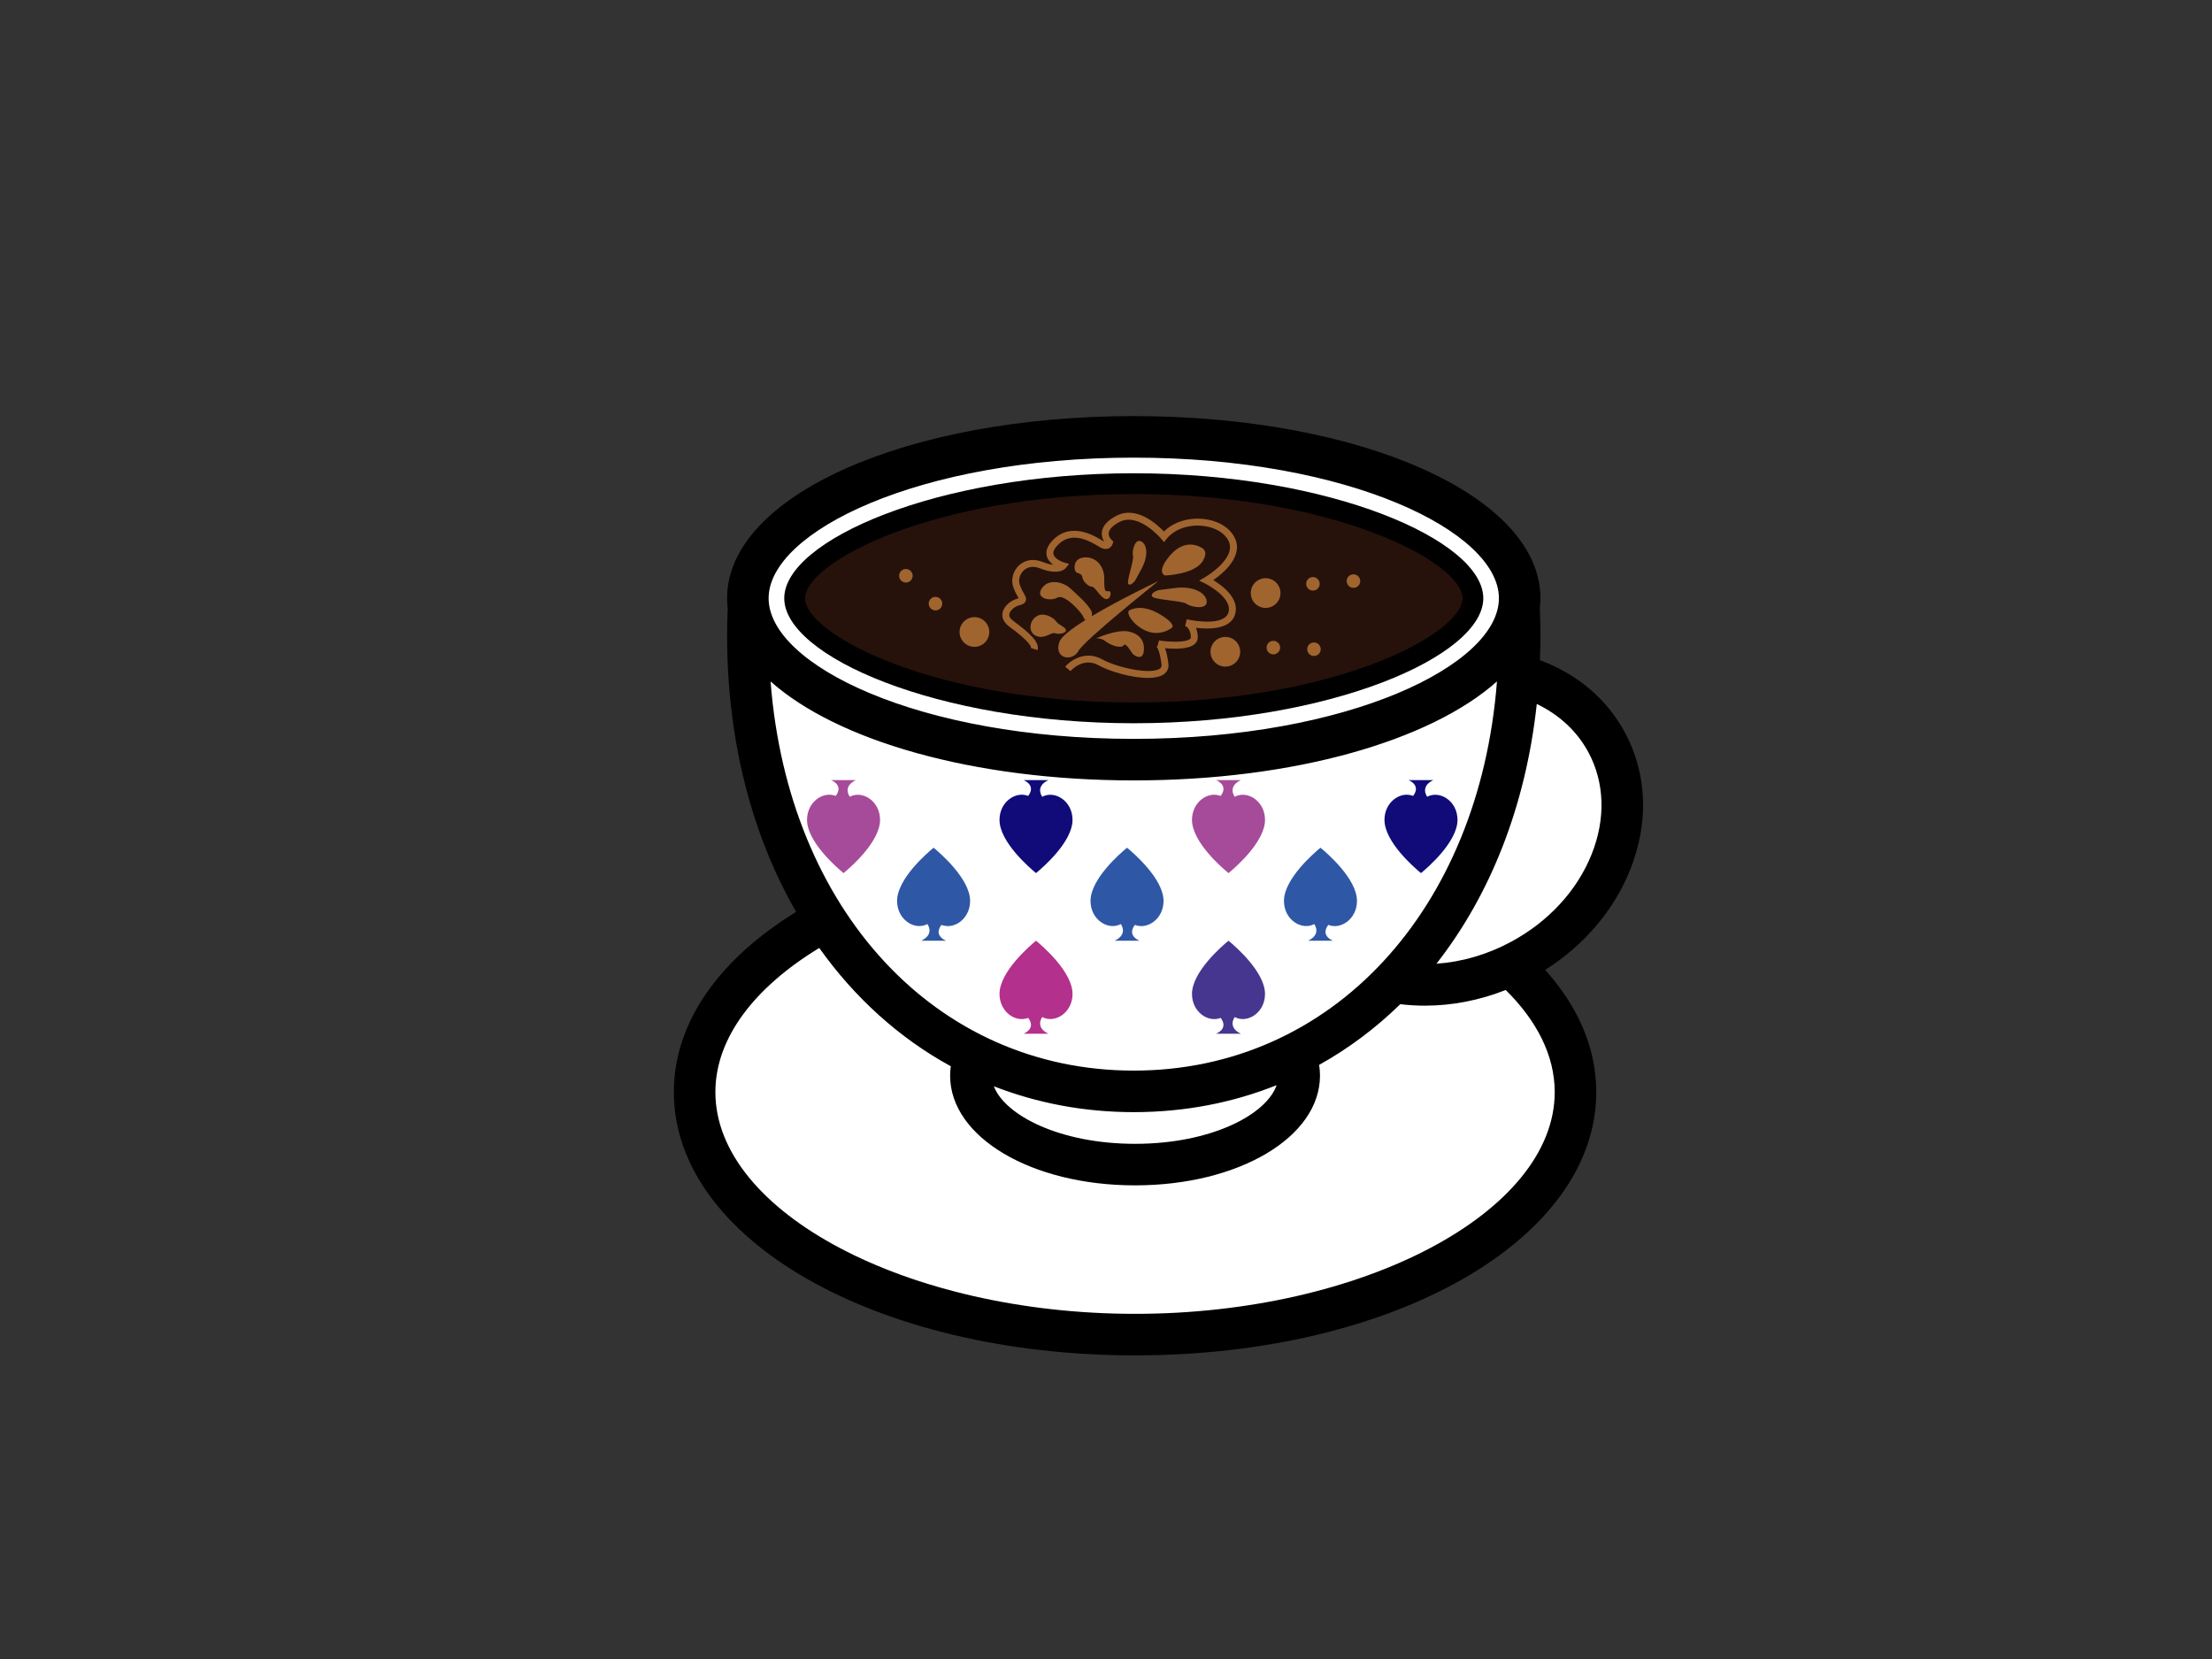 <?xml version="1.0" encoding="utf-8"?>
<!-- Generator: Adobe Illustrator 17.0.0, SVG Export Plug-In . SVG Version: 6.00 Build 0)  -->
<!DOCTYPE svg PUBLIC "-//W3C//DTD SVG 1.1//EN" "http://www.w3.org/Graphics/SVG/1.1/DTD/svg11.dtd">
<svg version="1.1" id="Layer_1" xmlns="http://www.w3.org/2000/svg" xmlns:xlink="http://www.w3.org/1999/xlink" x="0px" y="0px"
	 width="800px" height="600px" viewBox="0 0 800 600" enable-background="new 0 0 800 600" xml:space="preserve">
<rect x="0" y="0" width="800" height="600" fill="#333333" stroke="none"/>
<g>
	<path fill="#FFFFFF" d="M546.254,349.084c1.208-0.567,2.421-1.11,3.614-1.751c31.512-16.861,45.508-52.105,31.263-78.722
		c-6.646-12.421-18.269-20.764-31.977-24.422c0.296-4.734,0.46-9.541,0.46-14.431c0-3.36-0.093-6.695-0.249-10.005
		c0.152-1.122,0.249-2.25,0.249-3.387c0-32.236-62.486-58.366-139.57-58.366s-139.572,26.13-139.572,58.366
		c0,1.137,0.098,2.267,0.252,3.387c-0.156,3.313-0.252,6.646-0.252,10.005c0,40.202,10.164,75.47,27.842,102.969
		c-29.082,15.888-47.097,37.906-47.097,62.247c0,48.437,71.318,87.705,159.289,87.705c87.976,0,159.289-39.268,159.289-87.705
		C569.795,378.146,561.174,362.434,546.254,349.084z"/>
	<path fill="#26120B" d="M410.044,174.922c-73.734,0-122.655,24.945-122.655,41.446c0,16.502,48.921,41.449,122.655,41.449
		s122.655-24.947,122.655-41.449C532.699,199.866,483.778,174.922,410.044,174.922L410.044,174.922z"/>
	<g>
		<path d="M589.64,314.403c6.734-16.959,6.064-34.48-1.885-49.337c-6.577-12.294-17.455-21.37-30.82-26.297
			c0.112-2.98,0.191-5.978,0.191-9.01c0-3.232-0.076-6.489-0.22-9.746c0.139-1.208,0.22-2.421,0.22-3.646
			c0-36.94-64.606-65.878-147.081-65.878c-82.477,0-147.083,28.937-147.083,65.878c0,1.225,0.081,2.44,0.223,3.646
			c-0.147,3.262-0.223,6.519-0.223,9.746c0,38.197,9.044,72.379,24.974,100.043c-27.554,16.917-44.229,39.723-44.229,65.173
			c0,53.393,73.269,95.216,166.8,95.216c93.534,0,166.8-41.823,166.8-95.216c0-16.057-6.665-31.053-18.475-44.195
			c-0.007,0.005-0.015,0.01-0.022,0.015C572.964,341.832,583.801,329.098,589.64,314.403z M410.044,165.513
			c77.822,0,132.058,26.803,132.058,50.855c0,24.052-54.237,50.855-132.058,50.855c-77.827,0-132.061-26.803-132.061-50.855
			C277.983,192.316,332.217,165.513,410.044,165.513z M278.69,246.445c24.016,21.419,73.228,35.801,131.354,35.801
			c58.124,0,107.339-14.382,131.352-35.801c-6.35,82.487-59.589,140.753-131.352,140.753S285.04,328.932,278.69,246.445z
			 M461.716,392.465c-0.003,0.002-0.007,0.005-0.012,0.005c-3.673,10.636-23.641,21.209-51.197,21.209
			c-27.216,0-47.041-10.313-51.068-20.812c15.582,6.069,32.561,9.355,50.606,9.355C428.494,402.22,445.845,398.807,461.716,392.465z
			 M562.284,394.976c0,43.471-69.504,80.193-151.778,80.193c-82.272,0-151.778-36.723-151.778-80.193
			c0-19.695,14.303-37.994,37.566-52.131c12.836,18.035,28.945,32.6,47.576,42.784c-0.151,1.112-0.249,2.235-0.249,3.374
			c0,22.26,29.38,39.698,66.885,39.698s66.885-17.438,66.885-39.698c0-1.31-0.112-2.599-0.31-3.873
			c10.673-5.937,20.512-13.321,29.368-21.971c-0.005,0.005-0.012,0.012-0.02,0.02c2.919,0.352,5.907,0.533,8.954,0.533
			c9.824,0,19.756-1.946,29.184-5.668C555.827,369.173,562.284,381.755,562.284,394.976z M546.323,340.712
			c-8.477,4.536-17.668,7.208-26.817,7.829c19.453-24.817,32.309-57.009,36.29-93.945c8.076,3.873,14.597,9.861,18.714,17.558
			c5.827,10.89,6.242,23.925,1.169,36.703C570.426,322.081,560,333.392,546.323,340.712z"/>
		<path d="M410.044,261.572c71.191,0,126.41-24.301,126.41-45.205c0-20.903-55.22-45.202-126.41-45.202
			s-126.41,24.299-126.41,45.202C283.634,237.271,338.853,261.572,410.044,261.572z M410.044,178.677
			c72.594,0,118.899,24.749,118.899,37.691c0,12.942-46.305,37.693-118.899,37.693c-72.597,0-118.899-24.751-118.899-37.693
			C291.145,203.426,337.447,178.677,410.044,178.677z"/>
	</g>
</g>
<g>
	<path fill="#A0642F" d="M446.647,222.332c1.839-5.805-4.514-10.512-7.849-12.524c3.638-2.518,11.12-8.744,7.702-15.433
		c-1.863-3.648-6.078-6.147-11.272-6.683c-5.536-0.577-10.876,1.149-14.279,4.536c-2.614-2.748-10.059-9.47-17.282-5.648
		c-3.174,1.677-4.915,3.653-5.174,5.863c-0.166,1.416,0.32,2.609,0.846,3.445c-0.078-0.037-0.164-0.083-0.257-0.139l-0.474-0.284
		c-2.736-1.667-11.049-6.739-17.573-0.377c-2.115,2.064-2.944,4.078-2.47,5.99c0.347,1.382,1.315,2.421,2.357,3.169
		c-0.971-0.093-2.259-0.381-3.934-1.044c-3.206-1.266-6.316-0.773-8.541,1.357c-2.095,2.005-2.893,5.12-1.985,7.746
		c0.548,1.575,1.174,2.69,1.631,3.504c0.105,0.186,0.223,0.394,0.315,0.575c-0.117,0.039-0.269,0.083-0.465,0.132
		c-2.23,0.577-4.866,2.548-5.35,5.071c-0.205,1.061-0.171,3.11,2.34,4.956c7.814,5.734,8.027,7.426,7.907,7.807l2.386,0.755
		c0.88-2.78-2.719-6.11-8.812-10.582c-1.069-0.785-1.528-1.611-1.364-2.462c0.266-1.394,2.037-2.739,3.518-3.12
		c0.929-0.24,1.959-0.572,2.36-1.511c0.408-0.958-0.085-1.834-0.653-2.846c-0.435-0.773-0.976-1.736-1.447-3.1
		c-0.594-1.716-0.051-3.775,1.35-5.115c0.875-0.836,2.802-2.054,5.89-0.839c6.893,2.726,9.186,0.171,9.426-0.129l1.161-1.46
		l-1.792-0.521c-0.875-0.257-3.467-1.347-3.868-2.949c-0.305-1.227,0.802-2.631,1.787-3.589c4.545-4.435,10.149-1.946,14.521,0.719
		l0.504,0.303c1.127,0.665,2.154,0.812,3.049,0.455c1.186-0.479,1.538-1.658,1.577-1.79l0.206-0.753l-0.587-0.518
		c-0.015-0.01-1.242-1.134-1.076-2.562c0.156-1.328,1.491-2.692,3.858-3.946c6.964-3.678,15.062,6.005,15.142,6.103l0.978,1.186
		l0.966-1.195c2.773-3.445,7.766-5.252,13.047-4.7c4.347,0.447,7.827,2.44,9.301,5.33c3.269,6.401-8.418,13.223-8.538,13.291
		l-2.052,1.181l2.132,1.029c0.1,0.052,10.179,5.101,8.448,10.563c-1.438,4.543-11.331,3.267-15.023,2.389
		c0,0-0.003-0.003-0.005-0.003l-0.599,2.43c0.081,0.025,1.949,0.602,2.064,4.049c0.008,0.259-0.071,0.43-0.281,0.616
		c-1.555,1.374-7.536,1.159-11.281,0.562l-0.447,1.866l-0.379,0.443c0.012,0.01,1.095,0.988,1.775,6.377
		c0.088,0.704-0.108,1.164-0.655,1.531c-3.391,2.284-15.656-0.489-20.852-3.399c-5.893-3.294-11.296,0.293-13.331,2.653l1.897,1.636
		c0.186-0.215,4.611-5.237,10.211-2.103c3.902,2.184,11.866,4.553,17.79,4.553c2.338,0,4.357-0.369,5.682-1.262
		c1.33-0.895,1.946-2.289,1.741-3.922c-0.323-2.548-0.751-4.328-1.206-5.57c3.303,0.318,8.516,0.447,10.712-1.487
		c0.77-0.68,1.159-1.57,1.125-2.577c-0.044-1.364-0.308-2.445-0.677-3.301C437.292,227.628,444.965,227.652,446.647,222.332z"/>
	<path fill="#A0642F" d="M390.012,235.447c2.176-3.985,28.95-25.287,28.95-25.287s-13.631,6.432-24.103,12.684
		c0.105-0.689,0.098-1.259-0.095-1.693c-1.159-2.628-5.506-6.36-7.785-8.45c-2.279-2.091-7.624-3.69-10.181,0.071
		c-2.558,3.761,3.237,4.817,5.663,3.345c2.426-1.477,8.705,5.289,9.321,6.998c0.174,0.483,0.447,0.862,0.755,1.147
		c-4.932,3.083-8.765,5.998-9.416,7.924C381.068,238.273,387.836,239.432,390.012,235.447z"/>
	<path fill="#A0642F" d="M435.047,202.835c1.633-2.758,0.69-4.032-0.298-4.641c-2.655-1.636-7.416-2.555-12.045,3.227
		c-4.633,5.78-1.335,6.719-1.335,6.719S432.113,207.793,435.047,202.835z"/>
	<path fill="#A0642F" d="M419.015,213.423c0.086-0.026,0.137-0.04,0.137-0.04S418.519,213.478,419.015,213.423z"/>
	<path fill="#A0642F" d="M416.626,215.608c0.523,1.394,10.719,1.531,12.484,2.778c1.765,1.247,7.218,2.142,7.321-0.611
		c0.103-2.748-3.954-6.12-11.802-5.076c-3.753,0.498-5.157,0.675-5.614,0.725C418.431,213.604,416.162,214.391,416.626,215.608z"/>
	<path fill="#A0642F" d="M408.12,211.285c0.782,0.666,2.059-0.857,2.369-1.252c0.176-0.335,0.731-1.357,2.23-4.069
		c3.134-5.685,1.804-9.641-0.303-10.277c-2.108-0.638-3.066,3.736-2.655,5.399C410.176,202.751,407.225,210.522,408.12,211.285z"/>
	<path fill="#A0642F" d="M410.558,209.942c0,0-0.025,0.034-0.069,0.091C410.293,210.402,410.558,209.942,410.558,209.942z"/>
	<path fill="#A0642F" d="M423.751,227.117c0,0,2.01-1.112-3.946-4.765c-5.954-3.648-9.849-2.435-11.34-1.628
		c-1.491,0.812,1.457,5.663,6.411,7.572C419.829,230.21,423.751,227.117,423.751,227.117z"/>
	<path fill="#A0642F" d="M396.459,230.87c0,0,1.844-0.174,3.418,1.076c2.061,1.633,5.787,2.675,6.528,1.421
		c0.738-1.254,2.694,2.536,3.377,3.21c0.682,0.675,3.411,2.352,3.876-0.953c0.464-3.308-1.071-6.313-5.47-7.22
		C403.79,227.496,396.459,230.87,396.459,230.87z"/>
	<path fill="#A0642F" d="M391.823,201.637c-3.614,0.504-3.428,3.858-2.902,4.912c0.526,1.054,2.31,0.55,2.531,2.237
		c0.223,1.685,2.372,3.428,3.477,3.404c1.108-0.029,2.983,3.858,4.822,4.404c1.841,0.545,2.31-2.369,1.599-2.707
		c-1.073-0.504-2.086,1.472-1.98-4.313C399.471,203.791,395.432,201.133,391.823,201.637z"/>
	<path fill="#A0642F" d="M385.525,227.994c0.049-1.198-2.79-1.985-3.55-3.245c-0.763-1.259-4.66-3.699-7.331-1.692
		c-2.672,2.005-2.665,5.998,0.367,7.044c3.032,1.047,5.032-1.536,6.516-1.076C383.011,229.486,385.481,229.026,385.525,227.994z"/>
	<path fill="#A0642F" d="M457.73,209.118c-2.966,0-5.372,2.406-5.372,5.374c0,2.963,2.406,5.37,5.372,5.37
		c2.966,0,5.372-2.406,5.372-5.37C463.102,211.524,460.696,209.118,457.73,209.118z"/>
	<circle fill="#A0642F" cx="474.839" cy="211.148" r="2.45"/>
	<circle fill="#A0642F" cx="489.499" cy="210.16" r="2.45"/>
	<circle fill="#A0642F" cx="443.165" cy="235.716" r="5.371"/>
	<path fill="#A0642F" d="M460.794,231.779c-1.347-0.147-2.553,0.826-2.699,2.174c-0.142,1.345,0.831,2.553,2.176,2.697
		c1.347,0.144,2.553-0.829,2.7-2.176C463.112,233.129,462.139,231.921,460.794,231.779z"/>
	<path fill="#A0642F" d="M475.474,232.359c-1.345-0.144-2.553,0.829-2.695,2.174c-0.147,1.347,0.826,2.553,2.174,2.7
		c1.347,0.142,2.555-0.831,2.697-2.176C477.797,233.711,476.824,232.503,475.474,232.359z"/>
	<path fill="#A0642F" d="M348.766,224.63c-2.176,2.02-2.301,5.418-0.284,7.595c2.02,2.171,5.418,2.298,7.594,0.279
		c2.171-2.017,2.298-5.416,0.279-7.59C354.336,222.737,350.937,222.613,348.766,224.63z"/>
	<path fill="#A0642F" d="M336.66,216.512c-0.99,0.919-1.049,2.469-0.127,3.462c0.922,0.993,2.472,1.051,3.462,0.127
		c0.99-0.919,1.049-2.47,0.129-3.462C339.201,215.647,337.65,215.59,336.66,216.512z"/>
	<path fill="#A0642F" d="M325.96,206.439c-0.99,0.924-1.049,2.472-0.127,3.465c0.922,0.993,2.472,1.049,3.462,0.13
		c0.993-0.922,1.049-2.472,0.13-3.462C328.501,205.578,326.951,205.519,325.96,206.439z"/>
</g>
<path fill="#2E58A6" d="M477.565,306.589c-2.291,1.88-13.206,11.245-13.206,19.253c0,6.767,6.333,10.822,10.986,8.35l-0.017,0.037
	c0,0,2.761,3.633-2.24,5.995h8.954c-4.181-1.977-2.34-4.835-1.626-5.718c4.575,1.807,10.355-2.201,10.355-8.664
	C490.771,317.834,479.856,308.469,477.565,306.589z"/>
<path fill="#110B79" d="M516.138,288.162l0.017-0.033c0,0-2.763-3.633,2.235-5.995h-8.949c4.181,1.976,2.34,4.834,1.624,5.718
	c-4.57-1.809-10.352,2.201-10.352,8.664c0,8.005,10.912,17.375,13.201,19.252c2.296-1.878,13.211-11.247,13.211-19.252
	C527.124,289.752,520.794,285.696,516.138,288.162z"/>
<path fill="#2E58A6" d="M407.604,306.589c-2.289,1.88-13.203,11.245-13.203,19.253c0,6.768,6.335,10.823,10.988,8.349l-0.02,0.038
	c0,0,2.758,3.633-2.24,5.995h8.954c-4.184-1.977-2.342-4.835-1.628-5.719c4.575,1.808,10.357-2.199,10.357-8.663
	C420.812,317.834,409.897,308.469,407.604,306.589z"/>
<path fill="#A64B9A" d="M446.527,288.162l0.017-0.033c0,0-2.763-3.633,2.235-5.995h-8.951c4.184,1.977,2.343,4.835,1.626,5.718
	c-4.575-1.809-10.357,2.201-10.357,8.664c0,8.005,10.915,17.375,13.208,19.252c2.293-1.878,13.203-11.247,13.203-19.252
	C457.508,289.751,451.18,285.694,446.527,288.162z"/>
<path fill="#2E58A6" d="M337.646,306.589c-2.291,1.88-13.204,11.245-13.204,19.253c0,6.768,6.335,10.823,10.988,8.349l-0.02,0.038
	c0,0,2.758,3.633-2.24,5.995h8.954c-4.183-1.975-2.342-4.834-1.628-5.718c4.577,1.807,10.357-2.202,10.357-8.664
	C350.854,317.834,339.939,308.469,337.646,306.589z"/>
<path fill="#110B79" d="M376.913,288.163l0.017-0.034c0,0-2.76-3.633,2.237-5.995h-8.954c4.184,1.977,2.342,4.835,1.628,5.718
	c-4.575-1.809-10.357,2.201-10.357,8.664c0,8.005,10.915,17.375,13.206,19.252c2.293-1.878,13.206-11.247,13.206-19.252
	C387.897,289.751,381.566,285.693,376.913,288.163z"/>
<path fill="#A64B9A" d="M307.3,288.163l0.017-0.034c0,0-2.763-3.633,2.237-5.995h-8.951c4.181,1.977,2.34,4.835,1.626,5.718
	c-4.572-1.809-10.355,2.201-10.355,8.664c0,8.005,10.912,17.375,13.204,19.252c2.293-1.878,13.208-11.247,13.208-19.252
	C318.285,289.749,311.955,285.692,307.3,288.163z"/>
<path fill="#47368F" d="M444.304,340.223c-2.293,1.878-13.208,11.243-13.208,19.253c0,6.463,5.783,10.473,10.357,8.664
	c0.717,0.883,2.558,3.741-1.626,5.718h8.951c-4.998-2.362-2.235-5.995-2.235-5.995l-0.017-0.033
	c4.653,2.467,10.981-1.589,10.981-8.354C457.508,351.466,446.598,342.101,444.304,340.223z"/>
<path fill="#B4308D" d="M374.691,340.223c-2.291,1.878-13.206,11.243-13.206,19.253c0,6.463,5.782,10.473,10.357,8.664
	c0.714,0.883,2.555,3.741-1.628,5.718h8.954c-4.998-2.362-2.237-5.995-2.237-5.995l-0.017-0.034
	c4.653,2.469,10.983-1.588,10.983-8.352C387.897,351.466,376.984,342.101,374.691,340.223z"/>
</svg>
